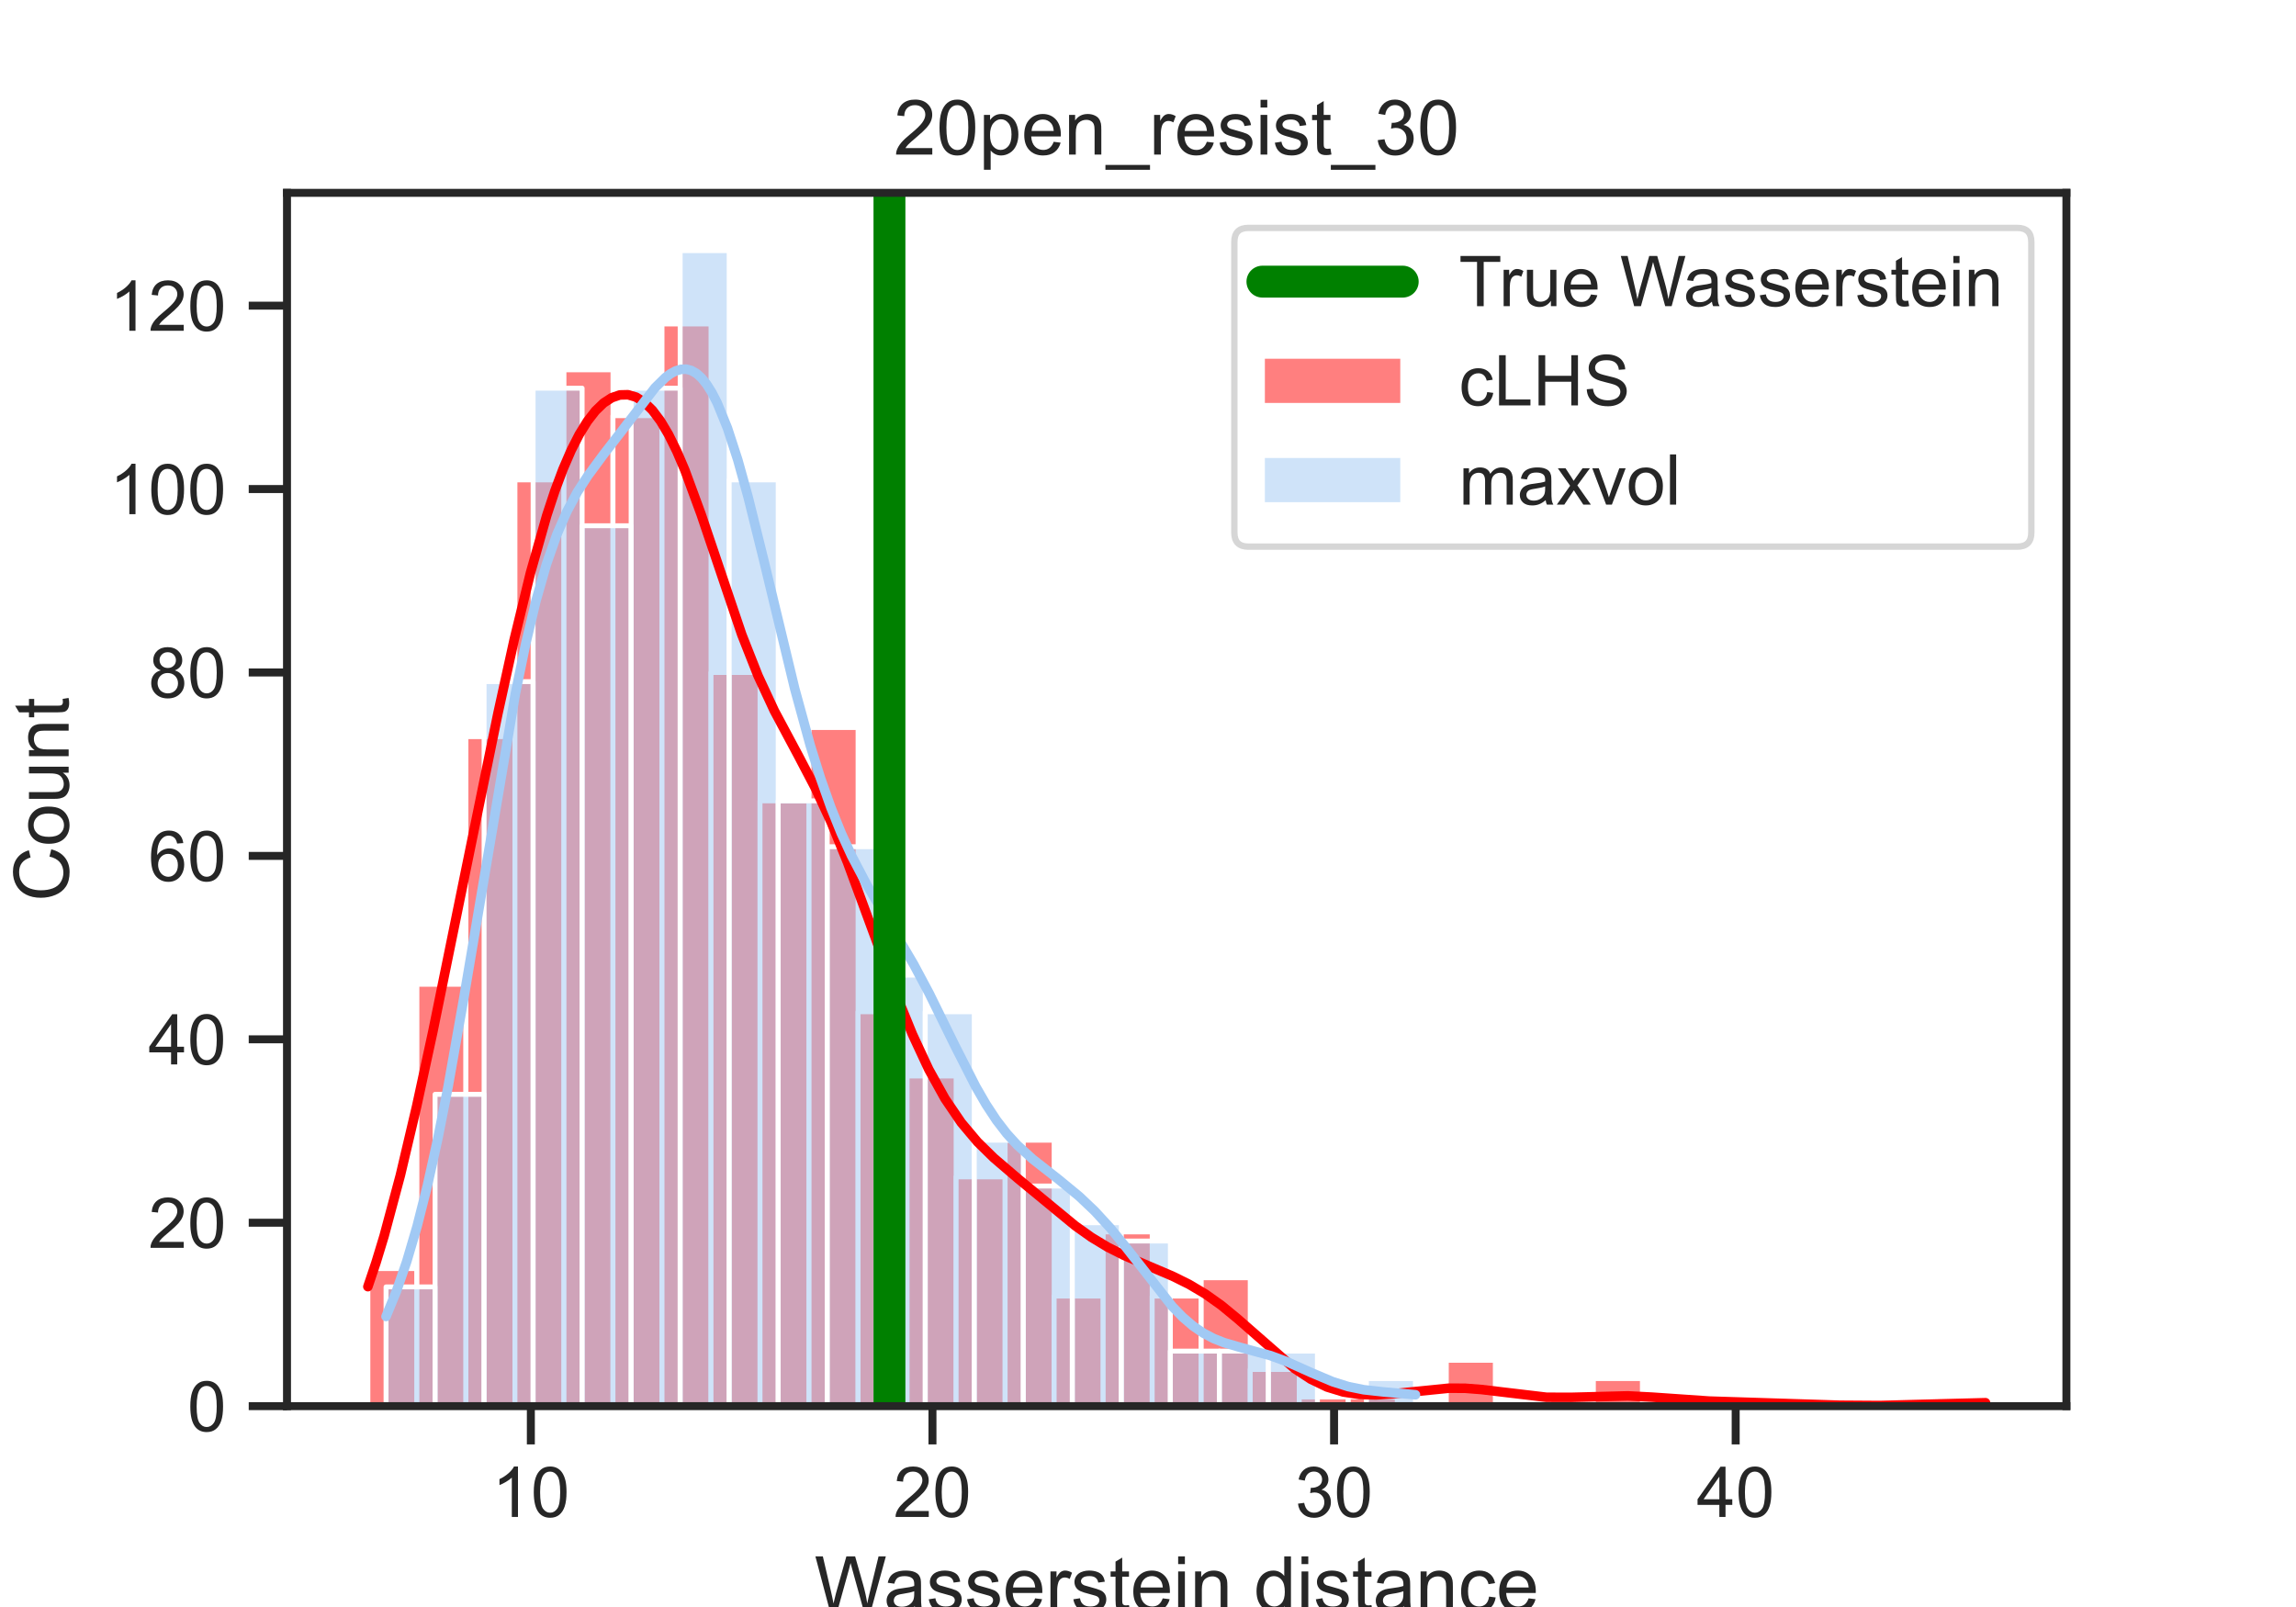<?xml version="1.0" encoding="utf-8" standalone="no"?>
<!DOCTYPE svg PUBLIC "-//W3C//DTD SVG 1.1//EN"
  "http://www.w3.org/Graphics/SVG/1.1/DTD/svg11.dtd">
<!-- Created with matplotlib (https://matplotlib.org/) -->
<svg height="252pt" version="1.1" viewBox="0 0 360 252" width="360pt" xmlns="http://www.w3.org/2000/svg" xmlns:xlink="http://www.w3.org/1999/xlink">
 <defs>
  <style type="text/css">*{stroke-linecap:butt;stroke-linejoin:round;}</style>
 </defs>
 <g id="figure_1">
  <g id="patch_1">
   <path d="M 0 252 
L 360 252 
L 360 0 
L 0 0 
z
" style="fill:#ffffff;"/>
  </g>
  <g id="axes_1">
   <g id="patch_2">
    <path d="M 45 220.5 
L 324 220.5 
L 324 30.24 
L 45 30.24 
z
" style="fill:#ffffff;"/>
   </g>
   <g id="matplotlib.axis_1">
    <g id="xtick_1">
     <g id="line2d_1">
      <defs>
       <path d="M 0 0 
L 0 6 
" id="ma7770b47c1" style="stroke:#262626;stroke-width:1.25;"/>
      </defs>
      <g>
       <use style="fill:#262626;stroke:#262626;stroke-width:1.25;" x="83.235" xlink:href="#ma7770b47c1" y="220.5"/>
      </g>
     </g>
     <g id="text_1">
      <!-- 10 -->
      <g style="fill:#262626;" transform="translate(77.118 237.874)scale(0.11 -0.11)">
       <defs>
        <path d="M 37.25 0 
L 28.469 0 
L 28.469 56 
Q 25.297 52.984 20.141 49.953 
Q 14.984 46.922 10.891 45.406 
L 10.891 53.906 
Q 18.266 57.375 23.781 62.297 
Q 29.297 67.234 31.594 71.875 
L 37.25 71.875 
z
" id="ArialMT-49"/>
        <path d="M 4.156 35.297 
Q 4.156 48 6.766 55.734 
Q 9.375 63.484 14.516 67.672 
Q 19.672 71.875 27.484 71.875 
Q 33.25 71.875 37.594 69.547 
Q 41.938 67.234 44.766 62.859 
Q 47.609 58.5 49.219 52.219 
Q 50.828 45.953 50.828 35.297 
Q 50.828 22.703 48.234 14.969 
Q 45.656 7.234 40.5 3 
Q 35.359 -1.219 27.484 -1.219 
Q 17.141 -1.219 11.234 6.203 
Q 4.156 15.141 4.156 35.297 
z
M 13.188 35.297 
Q 13.188 17.672 17.312 11.828 
Q 21.438 6 27.484 6 
Q 33.547 6 37.672 11.859 
Q 41.797 17.719 41.797 35.297 
Q 41.797 52.984 37.672 58.781 
Q 33.547 64.594 27.391 64.594 
Q 21.344 64.594 17.719 59.469 
Q 13.188 52.938 13.188 35.297 
z
" id="ArialMT-48"/>
       </defs>
       <use xlink:href="#ArialMT-49"/>
       <use x="55.615" xlink:href="#ArialMT-48"/>
      </g>
     </g>
    </g>
    <g id="xtick_2">
     <g id="line2d_2">
      <g>
       <use style="fill:#262626;stroke:#262626;stroke-width:1.25;" x="146.205" xlink:href="#ma7770b47c1" y="220.5"/>
      </g>
     </g>
     <g id="text_2">
      <!-- 20 -->
      <g style="fill:#262626;" transform="translate(140.088 237.874)scale(0.11 -0.11)">
       <defs>
        <path d="M 50.344 8.453 
L 50.344 0 
L 3.031 0 
Q 2.938 3.172 4.047 6.109 
Q 5.859 10.938 9.828 15.625 
Q 13.812 20.312 21.344 26.469 
Q 33.016 36.031 37.109 41.625 
Q 41.219 47.219 41.219 52.203 
Q 41.219 57.422 37.469 61 
Q 33.734 64.594 27.734 64.594 
Q 21.391 64.594 17.578 60.781 
Q 13.766 56.984 13.719 50.25 
L 4.688 51.172 
Q 5.609 61.281 11.656 66.578 
Q 17.719 71.875 27.938 71.875 
Q 38.234 71.875 44.234 66.156 
Q 50.25 60.453 50.25 52 
Q 50.25 47.703 48.484 43.547 
Q 46.734 39.406 42.656 34.812 
Q 38.578 30.219 29.109 22.219 
Q 21.188 15.578 18.938 13.203 
Q 16.703 10.844 15.234 8.453 
z
" id="ArialMT-50"/>
       </defs>
       <use xlink:href="#ArialMT-50"/>
       <use x="55.615" xlink:href="#ArialMT-48"/>
      </g>
     </g>
    </g>
    <g id="xtick_3">
     <g id="line2d_3">
      <g>
       <use style="fill:#262626;stroke:#262626;stroke-width:1.25;" x="209.175" xlink:href="#ma7770b47c1" y="220.5"/>
      </g>
     </g>
     <g id="text_3">
      <!-- 30 -->
      <g style="fill:#262626;" transform="translate(203.058 237.874)scale(0.11 -0.11)">
       <defs>
        <path d="M 4.203 18.891 
L 12.984 20.062 
Q 14.5 12.594 18.141 9.297 
Q 21.781 6 27 6 
Q 33.203 6 37.469 10.297 
Q 41.75 14.594 41.75 20.953 
Q 41.75 27 37.797 30.922 
Q 33.844 34.859 27.734 34.859 
Q 25.25 34.859 21.531 33.891 
L 22.516 41.609 
Q 23.391 41.5 23.922 41.5 
Q 29.547 41.5 34.031 44.422 
Q 38.531 47.359 38.531 53.469 
Q 38.531 58.297 35.25 61.469 
Q 31.984 64.656 26.812 64.656 
Q 21.688 64.656 18.266 61.422 
Q 14.844 58.203 13.875 51.766 
L 5.078 53.328 
Q 6.688 62.156 12.391 67.016 
Q 18.109 71.875 26.609 71.875 
Q 32.469 71.875 37.391 69.359 
Q 42.328 66.844 44.938 62.5 
Q 47.562 58.156 47.562 53.266 
Q 47.562 48.641 45.062 44.828 
Q 42.578 41.016 37.703 38.766 
Q 44.047 37.312 47.562 32.688 
Q 51.078 28.078 51.078 21.141 
Q 51.078 11.766 44.234 5.25 
Q 37.406 -1.266 26.953 -1.266 
Q 17.531 -1.266 11.297 4.344 
Q 5.078 9.969 4.203 18.891 
z
" id="ArialMT-51"/>
       </defs>
       <use xlink:href="#ArialMT-51"/>
       <use x="55.615" xlink:href="#ArialMT-48"/>
      </g>
     </g>
    </g>
    <g id="xtick_4">
     <g id="line2d_4">
      <g>
       <use style="fill:#262626;stroke:#262626;stroke-width:1.25;" x="272.145" xlink:href="#ma7770b47c1" y="220.5"/>
      </g>
     </g>
     <g id="text_4">
      <!-- 40 -->
      <g style="fill:#262626;" transform="translate(266.028 237.874)scale(0.11 -0.11)">
       <defs>
        <path d="M 32.328 0 
L 32.328 17.141 
L 1.266 17.141 
L 1.266 25.203 
L 33.938 71.578 
L 41.109 71.578 
L 41.109 25.203 
L 50.781 25.203 
L 50.781 17.141 
L 41.109 17.141 
L 41.109 0 
z
M 32.328 25.203 
L 32.328 57.469 
L 9.906 25.203 
z
" id="ArialMT-52"/>
       </defs>
       <use xlink:href="#ArialMT-52"/>
       <use x="55.615" xlink:href="#ArialMT-48"/>
      </g>
     </g>
    </g>
    <g id="text_5">
     <!-- Wasserstein distance -->
     <g style="fill:#262626;" transform="translate(127.704 252.649)scale(0.12 -0.12)">
      <defs>
       <path d="M 20.219 0 
L 1.219 71.578 
L 10.938 71.578 
L 21.828 24.656 
Q 23.578 17.281 24.859 10.016 
Q 27.594 21.484 28.078 23.25 
L 41.703 71.578 
L 53.125 71.578 
L 63.375 35.359 
Q 67.234 21.875 68.953 10.016 
Q 70.312 16.797 72.516 25.594 
L 83.734 71.578 
L 93.266 71.578 
L 73.641 0 
L 64.5 0 
L 49.422 54.547 
Q 47.516 61.375 47.172 62.938 
Q 46.047 58.016 45.062 54.547 
L 29.891 0 
z
" id="ArialMT-87"/>
       <path d="M 40.438 6.391 
Q 35.547 2.25 31.031 0.531 
Q 26.516 -1.172 21.344 -1.172 
Q 12.797 -1.172 8.203 3 
Q 3.609 7.172 3.609 13.672 
Q 3.609 17.484 5.344 20.625 
Q 7.078 23.781 9.891 25.688 
Q 12.703 27.594 16.219 28.562 
Q 18.797 29.25 24.031 29.891 
Q 34.672 31.156 39.703 32.906 
Q 39.75 34.719 39.75 35.203 
Q 39.75 40.578 37.25 42.781 
Q 33.891 45.75 27.25 45.75 
Q 21.047 45.75 18.094 43.578 
Q 15.141 41.406 13.719 35.891 
L 5.125 37.062 
Q 6.297 42.578 8.984 45.969 
Q 11.672 49.359 16.75 51.188 
Q 21.828 53.031 28.516 53.031 
Q 35.156 53.031 39.297 51.469 
Q 43.453 49.906 45.406 47.531 
Q 47.359 45.172 48.141 41.547 
Q 48.578 39.312 48.578 33.453 
L 48.578 21.734 
Q 48.578 9.469 49.141 6.219 
Q 49.703 2.984 51.375 0 
L 42.188 0 
Q 40.828 2.734 40.438 6.391 
z
M 39.703 26.031 
Q 34.906 24.078 25.344 22.703 
Q 19.922 21.922 17.672 20.938 
Q 15.438 19.969 14.203 18.094 
Q 12.984 16.219 12.984 13.922 
Q 12.984 10.406 15.641 8.062 
Q 18.312 5.719 23.438 5.719 
Q 28.516 5.719 32.469 7.938 
Q 36.422 10.156 38.281 14.016 
Q 39.703 17 39.703 22.797 
z
" id="ArialMT-97"/>
       <path d="M 3.078 15.484 
L 11.766 16.844 
Q 12.5 11.625 15.844 8.844 
Q 19.188 6.062 25.203 6.062 
Q 31.25 6.062 34.172 8.516 
Q 37.109 10.984 37.109 14.312 
Q 37.109 17.281 34.516 19 
Q 32.719 20.172 25.531 21.969 
Q 15.875 24.422 12.141 26.203 
Q 8.406 27.984 6.469 31.125 
Q 4.547 34.281 4.547 38.094 
Q 4.547 41.547 6.125 44.5 
Q 7.719 47.469 10.453 49.422 
Q 12.5 50.922 16.031 51.969 
Q 19.578 53.031 23.641 53.031 
Q 29.734 53.031 34.344 51.266 
Q 38.969 49.516 41.156 46.5 
Q 43.359 43.5 44.188 38.484 
L 35.594 37.312 
Q 35.016 41.312 32.203 43.547 
Q 29.391 45.797 24.266 45.797 
Q 18.219 45.797 15.625 43.797 
Q 13.031 41.797 13.031 39.109 
Q 13.031 37.406 14.109 36.031 
Q 15.188 34.625 17.484 33.688 
Q 18.797 33.203 25.25 31.453 
Q 34.578 28.953 38.25 27.359 
Q 41.938 25.781 44.031 22.75 
Q 46.141 19.734 46.141 15.234 
Q 46.141 10.844 43.578 6.953 
Q 41.016 3.078 36.172 0.953 
Q 31.344 -1.172 25.25 -1.172 
Q 15.141 -1.172 9.844 3.031 
Q 4.547 7.234 3.078 15.484 
z
" id="ArialMT-115"/>
       <path d="M 42.094 16.703 
L 51.172 15.578 
Q 49.031 7.625 43.219 3.219 
Q 37.406 -1.172 28.375 -1.172 
Q 17 -1.172 10.328 5.828 
Q 3.656 12.844 3.656 25.484 
Q 3.656 38.578 10.391 45.797 
Q 17.141 53.031 27.875 53.031 
Q 38.281 53.031 44.875 45.953 
Q 51.469 38.875 51.469 26.031 
Q 51.469 25.25 51.422 23.688 
L 12.75 23.688 
Q 13.234 15.141 17.578 10.594 
Q 21.922 6.062 28.422 6.062 
Q 33.25 6.062 36.672 8.594 
Q 40.094 11.141 42.094 16.703 
z
M 13.234 30.906 
L 42.188 30.906 
Q 41.609 37.453 38.875 40.719 
Q 34.672 45.797 27.984 45.797 
Q 21.922 45.797 17.797 41.75 
Q 13.672 37.703 13.234 30.906 
z
" id="ArialMT-101"/>
       <path d="M 6.5 0 
L 6.5 51.859 
L 14.406 51.859 
L 14.406 44 
Q 17.438 49.516 20 51.266 
Q 22.562 53.031 25.641 53.031 
Q 30.078 53.031 34.672 50.203 
L 31.641 42.047 
Q 28.422 43.953 25.203 43.953 
Q 22.312 43.953 20.016 42.219 
Q 17.719 40.484 16.75 37.406 
Q 15.281 32.719 15.281 27.156 
L 15.281 0 
z
" id="ArialMT-114"/>
       <path d="M 25.781 7.859 
L 27.047 0.094 
Q 23.344 -0.688 20.406 -0.688 
Q 15.625 -0.688 12.984 0.828 
Q 10.359 2.344 9.281 4.812 
Q 8.203 7.281 8.203 15.188 
L 8.203 45.016 
L 1.766 45.016 
L 1.766 51.859 
L 8.203 51.859 
L 8.203 64.703 
L 16.938 69.969 
L 16.938 51.859 
L 25.781 51.859 
L 25.781 45.016 
L 16.938 45.016 
L 16.938 14.703 
Q 16.938 10.938 17.406 9.859 
Q 17.875 8.797 18.922 8.156 
Q 19.969 7.516 21.922 7.516 
Q 23.391 7.516 25.781 7.859 
z
" id="ArialMT-116"/>
       <path d="M 6.641 61.469 
L 6.641 71.578 
L 15.438 71.578 
L 15.438 61.469 
z
M 6.641 0 
L 6.641 51.859 
L 15.438 51.859 
L 15.438 0 
z
" id="ArialMT-105"/>
       <path d="M 6.594 0 
L 6.594 51.859 
L 14.5 51.859 
L 14.5 44.484 
Q 20.219 53.031 31 53.031 
Q 35.688 53.031 39.625 51.344 
Q 43.562 49.656 45.516 46.922 
Q 47.469 44.188 48.25 40.438 
Q 48.734 37.984 48.734 31.891 
L 48.734 0 
L 39.938 0 
L 39.938 31.547 
Q 39.938 36.922 38.906 39.578 
Q 37.891 42.234 35.281 43.812 
Q 32.672 45.406 29.156 45.406 
Q 23.531 45.406 19.453 41.844 
Q 15.375 38.281 15.375 28.328 
L 15.375 0 
z
" id="ArialMT-110"/>
       <path id="ArialMT-32"/>
       <path d="M 40.234 0 
L 40.234 6.547 
Q 35.297 -1.172 25.734 -1.172 
Q 19.531 -1.172 14.328 2.25 
Q 9.125 5.672 6.266 11.797 
Q 3.422 17.922 3.422 25.875 
Q 3.422 33.641 6 39.969 
Q 8.594 46.297 13.766 49.656 
Q 18.953 53.031 25.344 53.031 
Q 30.031 53.031 33.688 51.047 
Q 37.359 49.078 39.656 45.906 
L 39.656 71.578 
L 48.391 71.578 
L 48.391 0 
z
M 12.453 25.875 
Q 12.453 15.922 16.641 10.984 
Q 20.844 6.062 26.562 6.062 
Q 32.328 6.062 36.344 10.766 
Q 40.375 15.484 40.375 25.141 
Q 40.375 35.797 36.266 40.766 
Q 32.172 45.75 26.172 45.75 
Q 20.312 45.75 16.375 40.969 
Q 12.453 36.188 12.453 25.875 
z
" id="ArialMT-100"/>
       <path d="M 40.438 19 
L 49.078 17.875 
Q 47.656 8.938 41.812 3.875 
Q 35.984 -1.172 27.484 -1.172 
Q 16.844 -1.172 10.375 5.781 
Q 3.906 12.75 3.906 25.734 
Q 3.906 34.125 6.688 40.422 
Q 9.469 46.734 15.156 49.875 
Q 20.844 53.031 27.547 53.031 
Q 35.984 53.031 41.359 48.75 
Q 46.734 44.484 48.25 36.625 
L 39.703 35.297 
Q 38.484 40.531 35.375 43.156 
Q 32.281 45.797 27.875 45.797 
Q 21.234 45.797 17.078 41.031 
Q 12.938 36.281 12.938 25.984 
Q 12.938 15.531 16.938 10.797 
Q 20.953 6.062 27.391 6.062 
Q 32.562 6.062 36.031 9.234 
Q 39.5 12.406 40.438 19 
z
" id="ArialMT-99"/>
      </defs>
      <use xlink:href="#ArialMT-87"/>
      <use x="90.635" xlink:href="#ArialMT-97"/>
      <use x="146.25" xlink:href="#ArialMT-115"/>
      <use x="196.25" xlink:href="#ArialMT-115"/>
      <use x="246.25" xlink:href="#ArialMT-101"/>
      <use x="301.865" xlink:href="#ArialMT-114"/>
      <use x="335.166" xlink:href="#ArialMT-115"/>
      <use x="385.166" xlink:href="#ArialMT-116"/>
      <use x="412.949" xlink:href="#ArialMT-101"/>
      <use x="468.564" xlink:href="#ArialMT-105"/>
      <use x="490.781" xlink:href="#ArialMT-110"/>
      <use x="546.396" xlink:href="#ArialMT-32"/>
      <use x="574.18" xlink:href="#ArialMT-100"/>
      <use x="629.795" xlink:href="#ArialMT-105"/>
      <use x="652.012" xlink:href="#ArialMT-115"/>
      <use x="702.012" xlink:href="#ArialMT-116"/>
      <use x="729.795" xlink:href="#ArialMT-97"/>
      <use x="785.41" xlink:href="#ArialMT-110"/>
      <use x="841.025" xlink:href="#ArialMT-99"/>
      <use x="891.025" xlink:href="#ArialMT-101"/>
     </g>
    </g>
   </g>
   <g id="matplotlib.axis_2">
    <g id="ytick_1">
     <g id="line2d_5">
      <defs>
       <path d="M 0 0 
L -6 0 
" id="m2c3d9419d3" style="stroke:#262626;stroke-width:1.25;"/>
      </defs>
      <g>
       <use style="fill:#262626;stroke:#262626;stroke-width:1.25;" x="45" xlink:href="#m2c3d9419d3" y="220.5"/>
      </g>
     </g>
     <g id="text_6">
      <!-- 0 -->
      <g style="fill:#262626;" transform="translate(29.383 224.437)scale(0.11 -0.11)">
       <use xlink:href="#ArialMT-48"/>
      </g>
     </g>
    </g>
    <g id="ytick_2">
     <g id="line2d_6">
      <g>
       <use style="fill:#262626;stroke:#262626;stroke-width:1.25;" x="45" xlink:href="#m2c3d9419d3" y="191.738"/>
      </g>
     </g>
     <g id="text_7">
      <!-- 20 -->
      <g style="fill:#262626;" transform="translate(23.266 195.675)scale(0.11 -0.11)">
       <use xlink:href="#ArialMT-50"/>
       <use x="55.615" xlink:href="#ArialMT-48"/>
      </g>
     </g>
    </g>
    <g id="ytick_3">
     <g id="line2d_7">
      <g>
       <use style="fill:#262626;stroke:#262626;stroke-width:1.25;" x="45" xlink:href="#m2c3d9419d3" y="162.976"/>
      </g>
     </g>
     <g id="text_8">
      <!-- 40 -->
      <g style="fill:#262626;" transform="translate(23.266 166.913)scale(0.11 -0.11)">
       <use xlink:href="#ArialMT-52"/>
       <use x="55.615" xlink:href="#ArialMT-48"/>
      </g>
     </g>
    </g>
    <g id="ytick_4">
     <g id="line2d_8">
      <g>
       <use style="fill:#262626;stroke:#262626;stroke-width:1.25;" x="45" xlink:href="#m2c3d9419d3" y="134.214"/>
      </g>
     </g>
     <g id="text_9">
      <!-- 60 -->
      <g style="fill:#262626;" transform="translate(23.266 138.151)scale(0.11 -0.11)">
       <defs>
        <path d="M 49.75 54.047 
L 41.016 53.375 
Q 39.844 58.547 37.703 60.891 
Q 34.125 64.656 28.906 64.656 
Q 24.703 64.656 21.531 62.312 
Q 17.391 59.281 14.984 53.469 
Q 12.594 47.656 12.5 36.922 
Q 15.672 41.75 20.266 44.094 
Q 24.859 46.438 29.891 46.438 
Q 38.672 46.438 44.844 39.969 
Q 51.031 33.5 51.031 23.25 
Q 51.031 16.5 48.125 10.719 
Q 45.219 4.938 40.141 1.859 
Q 35.062 -1.219 28.609 -1.219 
Q 17.625 -1.219 10.688 6.859 
Q 3.766 14.938 3.766 33.5 
Q 3.766 54.25 11.422 63.672 
Q 18.109 71.875 29.438 71.875 
Q 37.891 71.875 43.281 67.141 
Q 48.688 62.406 49.75 54.047 
z
M 13.875 23.188 
Q 13.875 18.656 15.797 14.5 
Q 17.719 10.359 21.188 8.172 
Q 24.656 6 28.469 6 
Q 34.031 6 38.031 10.484 
Q 42.047 14.984 42.047 22.703 
Q 42.047 30.125 38.078 34.391 
Q 34.125 38.672 28.125 38.672 
Q 22.172 38.672 18.016 34.391 
Q 13.875 30.125 13.875 23.188 
z
" id="ArialMT-54"/>
       </defs>
       <use xlink:href="#ArialMT-54"/>
       <use x="55.615" xlink:href="#ArialMT-48"/>
      </g>
     </g>
    </g>
    <g id="ytick_5">
     <g id="line2d_9">
      <g>
       <use style="fill:#262626;stroke:#262626;stroke-width:1.25;" x="45" xlink:href="#m2c3d9419d3" y="105.452"/>
      </g>
     </g>
     <g id="text_10">
      <!-- 80 -->
      <g style="fill:#262626;" transform="translate(23.266 109.389)scale(0.11 -0.11)">
       <defs>
        <path d="M 17.672 38.812 
Q 12.203 40.828 9.562 44.531 
Q 6.938 48.25 6.938 53.422 
Q 6.938 61.234 12.547 66.547 
Q 18.172 71.875 27.484 71.875 
Q 36.859 71.875 42.578 66.422 
Q 48.297 60.984 48.297 53.172 
Q 48.297 48.188 45.672 44.5 
Q 43.062 40.828 37.75 38.812 
Q 44.344 36.672 47.781 31.875 
Q 51.219 27.094 51.219 20.453 
Q 51.219 11.281 44.719 5.031 
Q 38.234 -1.219 27.641 -1.219 
Q 17.047 -1.219 10.547 5.047 
Q 4.047 11.328 4.047 20.703 
Q 4.047 27.688 7.594 32.391 
Q 11.141 37.109 17.672 38.812 
z
M 15.922 53.719 
Q 15.922 48.641 19.188 45.406 
Q 22.469 42.188 27.688 42.188 
Q 32.766 42.188 36.016 45.375 
Q 39.266 48.578 39.266 53.219 
Q 39.266 58.062 35.906 61.359 
Q 32.562 64.656 27.594 64.656 
Q 22.562 64.656 19.234 61.422 
Q 15.922 58.203 15.922 53.719 
z
M 13.094 20.656 
Q 13.094 16.891 14.875 13.375 
Q 16.656 9.859 20.172 7.922 
Q 23.688 6 27.734 6 
Q 34.031 6 38.125 10.047 
Q 42.234 14.109 42.234 20.359 
Q 42.234 26.703 38.016 30.859 
Q 33.797 35.016 27.438 35.016 
Q 21.234 35.016 17.156 30.906 
Q 13.094 26.812 13.094 20.656 
z
" id="ArialMT-56"/>
       </defs>
       <use xlink:href="#ArialMT-56"/>
       <use x="55.615" xlink:href="#ArialMT-48"/>
      </g>
     </g>
    </g>
    <g id="ytick_6">
     <g id="line2d_10">
      <g>
       <use style="fill:#262626;stroke:#262626;stroke-width:1.25;" x="45" xlink:href="#m2c3d9419d3" y="76.69"/>
      </g>
     </g>
     <g id="text_11">
      <!-- 100 -->
      <g style="fill:#262626;" transform="translate(17.149 80.627)scale(0.11 -0.11)">
       <use xlink:href="#ArialMT-49"/>
       <use x="55.615" xlink:href="#ArialMT-48"/>
       <use x="111.23" xlink:href="#ArialMT-48"/>
      </g>
     </g>
    </g>
    <g id="ytick_7">
     <g id="line2d_11">
      <g>
       <use style="fill:#262626;stroke:#262626;stroke-width:1.25;" x="45" xlink:href="#m2c3d9419d3" y="47.929"/>
      </g>
     </g>
     <g id="text_12">
      <!-- 120 -->
      <g style="fill:#262626;" transform="translate(17.149 51.865)scale(0.11 -0.11)">
       <use xlink:href="#ArialMT-49"/>
       <use x="55.615" xlink:href="#ArialMT-50"/>
       <use x="111.23" xlink:href="#ArialMT-48"/>
      </g>
     </g>
    </g>
    <g id="text_13">
     <!-- Count -->
     <g style="fill:#262626;" transform="translate(10.764 141.38)rotate(-90)scale(0.12 -0.12)">
      <defs>
       <path d="M 58.797 25.094 
L 68.266 22.703 
Q 65.281 11.031 57.547 4.906 
Q 49.812 -1.219 38.625 -1.219 
Q 27.047 -1.219 19.797 3.484 
Q 12.547 8.203 8.766 17.141 
Q 4.984 26.078 4.984 36.328 
Q 4.984 47.516 9.25 55.828 
Q 13.531 64.156 21.406 68.469 
Q 29.297 72.797 38.766 72.797 
Q 49.516 72.797 56.828 67.328 
Q 64.156 61.859 67.047 51.953 
L 57.719 49.75 
Q 55.219 57.562 50.484 61.125 
Q 45.75 64.703 38.578 64.703 
Q 30.328 64.703 24.781 60.734 
Q 19.234 56.781 16.984 50.109 
Q 14.75 43.453 14.75 36.375 
Q 14.75 27.25 17.406 20.438 
Q 20.062 13.625 25.672 10.25 
Q 31.297 6.891 37.844 6.891 
Q 45.797 6.891 51.312 11.469 
Q 56.844 16.062 58.797 25.094 
z
" id="ArialMT-67"/>
       <path d="M 3.328 25.922 
Q 3.328 40.328 11.328 47.266 
Q 18.016 53.031 27.641 53.031 
Q 38.328 53.031 45.109 46.016 
Q 51.906 39.016 51.906 26.656 
Q 51.906 16.656 48.906 10.906 
Q 45.906 5.172 40.156 2 
Q 34.422 -1.172 27.641 -1.172 
Q 16.75 -1.172 10.031 5.812 
Q 3.328 12.797 3.328 25.922 
z
M 12.359 25.922 
Q 12.359 15.969 16.703 11.016 
Q 21.047 6.062 27.641 6.062 
Q 34.188 6.062 38.531 11.031 
Q 42.875 16.016 42.875 26.219 
Q 42.875 35.844 38.5 40.797 
Q 34.125 45.75 27.641 45.75 
Q 21.047 45.75 16.703 40.812 
Q 12.359 35.891 12.359 25.922 
z
" id="ArialMT-111"/>
       <path d="M 40.578 0 
L 40.578 7.625 
Q 34.516 -1.172 24.125 -1.172 
Q 19.531 -1.172 15.547 0.578 
Q 11.578 2.344 9.641 5 
Q 7.719 7.672 6.938 11.531 
Q 6.391 14.109 6.391 19.734 
L 6.391 51.859 
L 15.188 51.859 
L 15.188 23.094 
Q 15.188 16.219 15.719 13.812 
Q 16.547 10.359 19.234 8.375 
Q 21.922 6.391 25.875 6.391 
Q 29.828 6.391 33.297 8.422 
Q 36.766 10.453 38.203 13.938 
Q 39.656 17.438 39.656 24.078 
L 39.656 51.859 
L 48.438 51.859 
L 48.438 0 
z
" id="ArialMT-117"/>
      </defs>
      <use xlink:href="#ArialMT-67"/>
      <use x="72.217" xlink:href="#ArialMT-111"/>
      <use x="127.832" xlink:href="#ArialMT-117"/>
      <use x="183.447" xlink:href="#ArialMT-110"/>
      <use x="239.062" xlink:href="#ArialMT-116"/>
     </g>
    </g>
   </g>
   <g id="patch_3">
    <path clip-path="url(#pc7805b28ae)" d="M 57.682 220.5 
L 65.368 220.5 
L 65.368 198.929 
L 57.682 198.929 
z
" style="fill:#ff0000;fill-opacity:0.5;stroke:#ffffff;stroke-linejoin:miter;stroke-width:0.769;"/>
   </g>
   <g id="patch_4">
    <path clip-path="url(#pc7805b28ae)" d="M 65.368 220.5 
L 73.054 220.5 
L 73.054 154.348 
L 65.368 154.348 
z
" style="fill:#ff0000;fill-opacity:0.5;stroke:#ffffff;stroke-linejoin:miter;stroke-width:0.769;"/>
   </g>
   <g id="patch_5">
    <path clip-path="url(#pc7805b28ae)" d="M 73.054 220.5 
L 80.74 220.5 
L 80.74 115.519 
L 73.054 115.519 
z
" style="fill:#ff0000;fill-opacity:0.5;stroke:#ffffff;stroke-linejoin:miter;stroke-width:0.769;"/>
   </g>
   <g id="patch_6">
    <path clip-path="url(#pc7805b28ae)" d="M 80.74 220.5 
L 88.426 220.5 
L 88.426 75.252 
L 80.74 75.252 
z
" style="fill:#ff0000;fill-opacity:0.5;stroke:#ffffff;stroke-linejoin:miter;stroke-width:0.769;"/>
   </g>
   <g id="patch_7">
    <path clip-path="url(#pc7805b28ae)" d="M 88.426 220.5 
L 96.112 220.5 
L 96.112 57.995 
L 88.426 57.995 
z
" style="fill:#ff0000;fill-opacity:0.5;stroke:#ffffff;stroke-linejoin:miter;stroke-width:0.769;"/>
   </g>
   <g id="patch_8">
    <path clip-path="url(#pc7805b28ae)" d="M 96.112 220.5 
L 103.798 220.5 
L 103.798 65.186 
L 96.112 65.186 
z
" style="fill:#ff0000;fill-opacity:0.5;stroke:#ffffff;stroke-linejoin:miter;stroke-width:0.769;"/>
   </g>
   <g id="patch_9">
    <path clip-path="url(#pc7805b28ae)" d="M 103.798 220.5 
L 111.483 220.5 
L 111.483 50.805 
L 103.798 50.805 
z
" style="fill:#ff0000;fill-opacity:0.5;stroke:#ffffff;stroke-linejoin:miter;stroke-width:0.769;"/>
   </g>
   <g id="patch_10">
    <path clip-path="url(#pc7805b28ae)" d="M 111.483 220.5 
L 119.169 220.5 
L 119.169 105.452 
L 111.483 105.452 
z
" style="fill:#ff0000;fill-opacity:0.5;stroke:#ffffff;stroke-linejoin:miter;stroke-width:0.769;"/>
   </g>
   <g id="patch_11">
    <path clip-path="url(#pc7805b28ae)" d="M 119.169 220.5 
L 126.855 220.5 
L 126.855 125.586 
L 119.169 125.586 
z
" style="fill:#ff0000;fill-opacity:0.5;stroke:#ffffff;stroke-linejoin:miter;stroke-width:0.769;"/>
   </g>
   <g id="patch_12">
    <path clip-path="url(#pc7805b28ae)" d="M 126.855 220.5 
L 134.541 220.5 
L 134.541 114.081 
L 126.855 114.081 
z
" style="fill:#ff0000;fill-opacity:0.5;stroke:#ffffff;stroke-linejoin:miter;stroke-width:0.769;"/>
   </g>
   <g id="patch_13">
    <path clip-path="url(#pc7805b28ae)" d="M 134.541 220.5 
L 142.227 220.5 
L 142.227 158.662 
L 134.541 158.662 
z
" style="fill:#ff0000;fill-opacity:0.5;stroke:#ffffff;stroke-linejoin:miter;stroke-width:0.769;"/>
   </g>
   <g id="patch_14">
    <path clip-path="url(#pc7805b28ae)" d="M 142.227 220.5 
L 149.913 220.5 
L 149.913 168.729 
L 142.227 168.729 
z
" style="fill:#ff0000;fill-opacity:0.5;stroke:#ffffff;stroke-linejoin:miter;stroke-width:0.769;"/>
   </g>
   <g id="patch_15">
    <path clip-path="url(#pc7805b28ae)" d="M 149.913 220.5 
L 157.599 220.5 
L 157.599 184.548 
L 149.913 184.548 
z
" style="fill:#ff0000;fill-opacity:0.5;stroke:#ffffff;stroke-linejoin:miter;stroke-width:0.769;"/>
   </g>
   <g id="patch_16">
    <path clip-path="url(#pc7805b28ae)" d="M 157.599 220.5 
L 165.285 220.5 
L 165.285 178.795 
L 157.599 178.795 
z
" style="fill:#ff0000;fill-opacity:0.5;stroke:#ffffff;stroke-linejoin:miter;stroke-width:0.769;"/>
   </g>
   <g id="patch_17">
    <path clip-path="url(#pc7805b28ae)" d="M 165.285 220.5 
L 172.971 220.5 
L 172.971 203.243 
L 165.285 203.243 
z
" style="fill:#ff0000;fill-opacity:0.5;stroke:#ffffff;stroke-linejoin:miter;stroke-width:0.769;"/>
   </g>
   <g id="patch_18">
    <path clip-path="url(#pc7805b28ae)" d="M 172.971 220.5 
L 180.657 220.5 
L 180.657 193.176 
L 172.971 193.176 
z
" style="fill:#ff0000;fill-opacity:0.5;stroke:#ffffff;stroke-linejoin:miter;stroke-width:0.769;"/>
   </g>
   <g id="patch_19">
    <path clip-path="url(#pc7805b28ae)" d="M 180.657 220.5 
L 188.343 220.5 
L 188.343 203.243 
L 180.657 203.243 
z
" style="fill:#ff0000;fill-opacity:0.5;stroke:#ffffff;stroke-linejoin:miter;stroke-width:0.769;"/>
   </g>
   <g id="patch_20">
    <path clip-path="url(#pc7805b28ae)" d="M 188.343 220.5 
L 196.029 220.5 
L 196.029 200.367 
L 188.343 200.367 
z
" style="fill:#ff0000;fill-opacity:0.5;stroke:#ffffff;stroke-linejoin:miter;stroke-width:0.769;"/>
   </g>
   <g id="patch_21">
    <path clip-path="url(#pc7805b28ae)" d="M 196.029 220.5 
L 203.715 220.5 
L 203.715 214.748 
L 196.029 214.748 
z
" style="fill:#ff0000;fill-opacity:0.5;stroke:#ffffff;stroke-linejoin:miter;stroke-width:0.769;"/>
   </g>
   <g id="patch_22">
    <path clip-path="url(#pc7805b28ae)" d="M 203.715 220.5 
L 211.401 220.5 
L 211.401 219.062 
L 203.715 219.062 
z
" style="fill:#ff0000;fill-opacity:0.5;stroke:#ffffff;stroke-linejoin:miter;stroke-width:0.769;"/>
   </g>
   <g id="patch_23">
    <path clip-path="url(#pc7805b28ae)" d="M 211.401 220.5 
L 219.087 220.5 
L 219.087 219.062 
L 211.401 219.062 
z
" style="fill:#ff0000;fill-opacity:0.5;stroke:#ffffff;stroke-linejoin:miter;stroke-width:0.769;"/>
   </g>
   <g id="patch_24">
    <path clip-path="url(#pc7805b28ae)" d="M 219.087 220.5 
L 226.773 220.5 
L 226.773 220.5 
L 219.087 220.5 
z
" style="fill:#ff0000;fill-opacity:0.5;stroke:#ffffff;stroke-linejoin:miter;stroke-width:0.769;"/>
   </g>
   <g id="patch_25">
    <path clip-path="url(#pc7805b28ae)" d="M 226.773 220.5 
L 234.459 220.5 
L 234.459 213.31 
L 226.773 213.31 
z
" style="fill:#ff0000;fill-opacity:0.5;stroke:#ffffff;stroke-linejoin:miter;stroke-width:0.769;"/>
   </g>
   <g id="patch_26">
    <path clip-path="url(#pc7805b28ae)" d="M 234.459 220.5 
L 242.145 220.5 
L 242.145 220.5 
L 234.459 220.5 
z
" style="fill:#ff0000;fill-opacity:0.5;stroke:#ffffff;stroke-linejoin:miter;stroke-width:0.769;"/>
   </g>
   <g id="patch_27">
    <path clip-path="url(#pc7805b28ae)" d="M 242.145 220.5 
L 249.831 220.5 
L 249.831 220.5 
L 242.145 220.5 
z
" style="fill:#ff0000;fill-opacity:0.5;stroke:#ffffff;stroke-linejoin:miter;stroke-width:0.769;"/>
   </g>
   <g id="patch_28">
    <path clip-path="url(#pc7805b28ae)" d="M 249.831 220.5 
L 257.517 220.5 
L 257.517 216.186 
L 249.831 216.186 
z
" style="fill:#ff0000;fill-opacity:0.5;stroke:#ffffff;stroke-linejoin:miter;stroke-width:0.769;"/>
   </g>
   <g id="patch_29">
    <path clip-path="url(#pc7805b28ae)" d="M 257.517 220.5 
L 265.202 220.5 
L 265.202 220.5 
L 257.517 220.5 
z
" style="fill:#ff0000;fill-opacity:0.5;stroke:#ffffff;stroke-linejoin:miter;stroke-width:0.769;"/>
   </g>
   <g id="patch_30">
    <path clip-path="url(#pc7805b28ae)" d="M 265.202 220.5 
L 272.888 220.5 
L 272.888 220.5 
L 265.202 220.5 
z
" style="fill:#ff0000;fill-opacity:0.5;stroke:#ffffff;stroke-linejoin:miter;stroke-width:0.769;"/>
   </g>
   <g id="patch_31">
    <path clip-path="url(#pc7805b28ae)" d="M 272.888 220.5 
L 280.574 220.5 
L 280.574 219.062 
L 272.888 219.062 
z
" style="fill:#ff0000;fill-opacity:0.5;stroke:#ffffff;stroke-linejoin:miter;stroke-width:0.769;"/>
   </g>
   <g id="patch_32">
    <path clip-path="url(#pc7805b28ae)" d="M 280.574 220.5 
L 288.26 220.5 
L 288.26 220.5 
L 280.574 220.5 
z
" style="fill:#ff0000;fill-opacity:0.5;stroke:#ffffff;stroke-linejoin:miter;stroke-width:0.769;"/>
   </g>
   <g id="patch_33">
    <path clip-path="url(#pc7805b28ae)" d="M 288.26 220.5 
L 295.946 220.5 
L 295.946 220.5 
L 288.26 220.5 
z
" style="fill:#ff0000;fill-opacity:0.5;stroke:#ffffff;stroke-linejoin:miter;stroke-width:0.769;"/>
   </g>
   <g id="patch_34">
    <path clip-path="url(#pc7805b28ae)" d="M 295.946 220.5 
L 303.632 220.5 
L 303.632 220.5 
L 295.946 220.5 
z
" style="fill:#ff0000;fill-opacity:0.5;stroke:#ffffff;stroke-linejoin:miter;stroke-width:0.769;"/>
   </g>
   <g id="patch_35">
    <path clip-path="url(#pc7805b28ae)" d="M 303.632 220.5 
L 311.318 220.5 
L 311.318 219.062 
L 303.632 219.062 
z
" style="fill:#ff0000;fill-opacity:0.5;stroke:#ffffff;stroke-linejoin:miter;stroke-width:0.769;"/>
   </g>
   <g id="patch_36">
    <path clip-path="url(#pc7805b28ae)" d="M 60.529 220.5 
L 68.215 220.5 
L 68.215 201.805 
L 60.529 201.805 
z
" style="fill:#a1c9f4;fill-opacity:0.5;stroke:#ffffff;stroke-linejoin:miter;stroke-width:0.769;"/>
   </g>
   <g id="patch_37">
    <path clip-path="url(#pc7805b28ae)" d="M 68.215 220.5 
L 75.901 220.5 
L 75.901 171.605 
L 68.215 171.605 
z
" style="fill:#a1c9f4;fill-opacity:0.5;stroke:#ffffff;stroke-linejoin:miter;stroke-width:0.769;"/>
   </g>
   <g id="patch_38">
    <path clip-path="url(#pc7805b28ae)" d="M 75.901 220.5 
L 83.587 220.5 
L 83.587 106.89 
L 75.901 106.89 
z
" style="fill:#a1c9f4;fill-opacity:0.5;stroke:#ffffff;stroke-linejoin:miter;stroke-width:0.769;"/>
   </g>
   <g id="patch_39">
    <path clip-path="url(#pc7805b28ae)" d="M 83.587 220.5 
L 91.273 220.5 
L 91.273 60.871 
L 83.587 60.871 
z
" style="fill:#a1c9f4;fill-opacity:0.5;stroke:#ffffff;stroke-linejoin:miter;stroke-width:0.769;"/>
   </g>
   <g id="patch_40">
    <path clip-path="url(#pc7805b28ae)" d="M 91.273 220.5 
L 98.959 220.5 
L 98.959 82.443 
L 91.273 82.443 
z
" style="fill:#a1c9f4;fill-opacity:0.5;stroke:#ffffff;stroke-linejoin:miter;stroke-width:0.769;"/>
   </g>
   <g id="patch_41">
    <path clip-path="url(#pc7805b28ae)" d="M 98.959 220.5 
L 106.645 220.5 
L 106.645 60.871 
L 98.959 60.871 
z
" style="fill:#a1c9f4;fill-opacity:0.5;stroke:#ffffff;stroke-linejoin:miter;stroke-width:0.769;"/>
   </g>
   <g id="patch_42">
    <path clip-path="url(#pc7805b28ae)" d="M 106.645 220.5 
L 114.331 220.5 
L 114.331 39.3 
L 106.645 39.3 
z
" style="fill:#a1c9f4;fill-opacity:0.5;stroke:#ffffff;stroke-linejoin:miter;stroke-width:0.769;"/>
   </g>
   <g id="patch_43">
    <path clip-path="url(#pc7805b28ae)" d="M 114.331 220.5 
L 122.017 220.5 
L 122.017 75.252 
L 114.331 75.252 
z
" style="fill:#a1c9f4;fill-opacity:0.5;stroke:#ffffff;stroke-linejoin:miter;stroke-width:0.769;"/>
   </g>
   <g id="patch_44">
    <path clip-path="url(#pc7805b28ae)" d="M 122.017 220.5 
L 129.703 220.5 
L 129.703 125.586 
L 122.017 125.586 
z
" style="fill:#a1c9f4;fill-opacity:0.5;stroke:#ffffff;stroke-linejoin:miter;stroke-width:0.769;"/>
   </g>
   <g id="patch_45">
    <path clip-path="url(#pc7805b28ae)" d="M 129.703 220.5 
L 137.389 220.5 
L 137.389 132.776 
L 129.703 132.776 
z
" style="fill:#a1c9f4;fill-opacity:0.5;stroke:#ffffff;stroke-linejoin:miter;stroke-width:0.769;"/>
   </g>
   <g id="patch_46">
    <path clip-path="url(#pc7805b28ae)" d="M 137.389 220.5 
L 145.075 220.5 
L 145.075 152.91 
L 137.389 152.91 
z
" style="fill:#a1c9f4;fill-opacity:0.5;stroke:#ffffff;stroke-linejoin:miter;stroke-width:0.769;"/>
   </g>
   <g id="patch_47">
    <path clip-path="url(#pc7805b28ae)" d="M 145.075 220.5 
L 152.761 220.5 
L 152.761 158.662 
L 145.075 158.662 
z
" style="fill:#a1c9f4;fill-opacity:0.5;stroke:#ffffff;stroke-linejoin:miter;stroke-width:0.769;"/>
   </g>
   <g id="patch_48">
    <path clip-path="url(#pc7805b28ae)" d="M 152.761 220.5 
L 160.447 220.5 
L 160.447 178.795 
L 152.761 178.795 
z
" style="fill:#a1c9f4;fill-opacity:0.5;stroke:#ffffff;stroke-linejoin:miter;stroke-width:0.769;"/>
   </g>
   <g id="patch_49">
    <path clip-path="url(#pc7805b28ae)" d="M 160.447 220.5 
L 168.133 220.5 
L 168.133 185.986 
L 160.447 185.986 
z
" style="fill:#a1c9f4;fill-opacity:0.5;stroke:#ffffff;stroke-linejoin:miter;stroke-width:0.769;"/>
   </g>
   <g id="patch_50">
    <path clip-path="url(#pc7805b28ae)" d="M 168.133 220.5 
L 175.819 220.5 
L 175.819 191.738 
L 168.133 191.738 
z
" style="fill:#a1c9f4;fill-opacity:0.5;stroke:#ffffff;stroke-linejoin:miter;stroke-width:0.769;"/>
   </g>
   <g id="patch_51">
    <path clip-path="url(#pc7805b28ae)" d="M 175.819 220.5 
L 183.505 220.5 
L 183.505 194.614 
L 175.819 194.614 
z
" style="fill:#a1c9f4;fill-opacity:0.5;stroke:#ffffff;stroke-linejoin:miter;stroke-width:0.769;"/>
   </g>
   <g id="patch_52">
    <path clip-path="url(#pc7805b28ae)" d="M 183.505 220.5 
L 191.191 220.5 
L 191.191 211.871 
L 183.505 211.871 
z
" style="fill:#a1c9f4;fill-opacity:0.5;stroke:#ffffff;stroke-linejoin:miter;stroke-width:0.769;"/>
   </g>
   <g id="patch_53">
    <path clip-path="url(#pc7805b28ae)" d="M 191.191 220.5 
L 198.877 220.5 
L 198.877 211.871 
L 191.191 211.871 
z
" style="fill:#a1c9f4;fill-opacity:0.5;stroke:#ffffff;stroke-linejoin:miter;stroke-width:0.769;"/>
   </g>
   <g id="patch_54">
    <path clip-path="url(#pc7805b28ae)" d="M 198.877 220.5 
L 206.563 220.5 
L 206.563 211.871 
L 198.877 211.871 
z
" style="fill:#a1c9f4;fill-opacity:0.5;stroke:#ffffff;stroke-linejoin:miter;stroke-width:0.769;"/>
   </g>
   <g id="patch_55">
    <path clip-path="url(#pc7805b28ae)" d="M 206.563 220.5 
L 214.249 220.5 
L 214.249 220.5 
L 206.563 220.5 
z
" style="fill:#a1c9f4;fill-opacity:0.5;stroke:#ffffff;stroke-linejoin:miter;stroke-width:0.769;"/>
   </g>
   <g id="patch_56">
    <path clip-path="url(#pc7805b28ae)" d="M 214.249 220.5 
L 221.935 220.5 
L 221.935 216.186 
L 214.249 216.186 
z
" style="fill:#a1c9f4;fill-opacity:0.5;stroke:#ffffff;stroke-linejoin:miter;stroke-width:0.769;"/>
   </g>
   <g id="line2d_12">
    <path clip-path="url(#pc7805b28ae)" d="M 57.682 201.765 
L 58.956 197.987 
L 60.231 193.798 
L 62.78 184.278 
L 65.329 173.476 
L 67.878 161.73 
L 72.976 136.758 
L 78.075 111.864 
L 80.624 100.294 
L 83.173 89.834 
L 85.722 80.848 
L 86.997 76.992 
L 88.271 73.585 
L 89.546 70.632 
L 90.82 68.129 
L 92.095 66.065 
L 93.369 64.425 
L 94.644 63.196 
L 95.918 62.366 
L 97.193 61.932 
L 98.468 61.899 
L 99.742 62.276 
L 101.017 63.08 
L 102.291 64.325 
L 103.566 66.022 
L 104.84 68.17 
L 106.115 70.754 
L 107.389 73.738 
L 109.939 80.67 
L 116.311 99.524 
L 118.86 105.978 
L 121.41 111.458 
L 125.233 118.607 
L 127.782 123.473 
L 130.331 128.962 
L 132.881 135.219 
L 136.704 145.6 
L 140.528 155.965 
L 143.077 162.227 
L 145.626 167.698 
L 148.175 172.295 
L 150.724 176.046 
L 153.273 179.075 
L 155.823 181.578 
L 159.646 184.85 
L 168.568 192.202 
L 171.117 194.017 
L 173.666 195.56 
L 176.215 196.849 
L 180.039 198.496 
L 183.863 200.126 
L 186.412 201.386 
L 188.961 202.895 
L 191.51 204.707 
L 194.059 206.809 
L 202.981 214.611 
L 205.53 216.279 
L 208.079 217.504 
L 210.628 218.284 
L 213.177 218.67 
L 215.727 218.738 
L 218.276 218.581 
L 227.198 217.686 
L 229.747 217.701 
L 232.296 217.9 
L 242.492 219.112 
L 246.316 219.124 
L 255.238 218.895 
L 259.061 219.093 
L 267.983 219.709 
L 288.376 220.359 
L 294.749 220.402 
L 302.396 220.2 
L 311.318 219.966 
L 311.318 219.966 
" style="fill:none;stroke:#ff0000;stroke-linecap:round;stroke-width:1.5;"/>
   </g>
   <g id="line2d_13">
    <path clip-path="url(#pc7805b28ae)" d="M 60.529 206.443 
L 62.151 202.504 
L 63.773 197.819 
L 65.395 192.308 
L 67.017 185.908 
L 68.64 178.592 
L 70.262 170.391 
L 72.695 156.678 
L 80.806 108.785 
L 82.428 100.949 
L 84.05 94.172 
L 85.672 88.494 
L 87.295 83.862 
L 88.917 80.139 
L 90.539 77.132 
L 92.161 74.619 
L 94.594 71.322 
L 102.705 60.802 
L 104.327 59.204 
L 105.138 58.602 
L 105.949 58.165 
L 106.761 57.92 
L 107.572 57.889 
L 108.383 58.094 
L 109.194 58.554 
L 110.005 59.281 
L 110.816 60.288 
L 111.627 61.578 
L 112.438 63.153 
L 114.06 67.131 
L 115.683 72.124 
L 117.305 77.959 
L 119.738 87.777 
L 124.604 107.983 
L 127.038 116.87 
L 128.66 122.06 
L 130.282 126.642 
L 131.904 130.663 
L 133.526 134.203 
L 135.96 138.838 
L 139.204 144.332 
L 143.259 151.221 
L 145.693 155.78 
L 149.748 164.023 
L 152.992 170.395 
L 154.615 173.202 
L 156.237 175.664 
L 157.859 177.767 
L 159.481 179.547 
L 161.914 181.764 
L 165.97 184.939 
L 169.214 187.61 
L 171.647 189.918 
L 174.081 192.568 
L 176.514 195.555 
L 183.814 204.876 
L 185.436 206.542 
L 187.058 207.935 
L 188.68 209.048 
L 190.302 209.902 
L 191.925 210.545 
L 194.358 211.257 
L 199.224 212.584 
L 201.658 213.486 
L 205.713 215.303 
L 208.957 216.671 
L 211.391 217.436 
L 213.824 217.931 
L 217.068 218.289 
L 221.935 218.715 
L 221.935 218.715 
" style="fill:none;stroke:#a1c9f4;stroke-linecap:round;stroke-width:1.5;"/>
   </g>
   <g id="line2d_14">
    <path clip-path="url(#pc7805b28ae)" d="M 139.461 220.5 
L 139.461 30.24 
" style="fill:none;stroke:#008000;stroke-linecap:round;stroke-width:5;"/>
   </g>
   <g id="patch_57">
    <path d="M 45 220.5 
L 45 30.24 
" style="fill:none;stroke:#262626;stroke-linecap:square;stroke-linejoin:miter;stroke-width:1.25;"/>
   </g>
   <g id="patch_58">
    <path d="M 324 220.5 
L 324 30.24 
" style="fill:none;stroke:#262626;stroke-linecap:square;stroke-linejoin:miter;stroke-width:1.25;"/>
   </g>
   <g id="patch_59">
    <path d="M 45 220.5 
L 324 220.5 
" style="fill:none;stroke:#262626;stroke-linecap:square;stroke-linejoin:miter;stroke-width:1.25;"/>
   </g>
   <g id="patch_60">
    <path d="M 45 30.24 
L 324 30.24 
" style="fill:none;stroke:#262626;stroke-linecap:square;stroke-linejoin:miter;stroke-width:1.25;"/>
   </g>
   <g id="text_14">
    <!-- 20pen_resist_30 -->
    <g style="fill:#262626;" transform="translate(140.137 24.24)scale(0.12 -0.12)">
     <defs>
      <path d="M 6.594 -19.875 
L 6.594 51.859 
L 14.594 51.859 
L 14.594 45.125 
Q 17.438 49.078 21 51.047 
Q 24.562 53.031 29.641 53.031 
Q 36.281 53.031 41.359 49.609 
Q 46.438 46.188 49.016 39.953 
Q 51.609 33.734 51.609 26.312 
Q 51.609 18.359 48.75 11.984 
Q 45.906 5.609 40.453 2.219 
Q 35.016 -1.172 29 -1.172 
Q 24.609 -1.172 21.109 0.688 
Q 17.625 2.547 15.375 5.375 
L 15.375 -19.875 
z
M 14.547 25.641 
Q 14.547 15.625 18.594 10.844 
Q 22.656 6.062 28.422 6.062 
Q 34.281 6.062 38.453 11.016 
Q 42.625 15.969 42.625 26.375 
Q 42.625 36.281 38.547 41.203 
Q 34.469 46.141 28.812 46.141 
Q 23.188 46.141 18.859 40.891 
Q 14.547 35.641 14.547 25.641 
z
" id="ArialMT-112"/>
      <path d="M -1.516 -19.875 
L -1.516 -13.531 
L 56.734 -13.531 
L 56.734 -19.875 
z
" id="ArialMT-95"/>
     </defs>
     <use xlink:href="#ArialMT-50"/>
     <use x="55.615" xlink:href="#ArialMT-48"/>
     <use x="111.23" xlink:href="#ArialMT-112"/>
     <use x="166.846" xlink:href="#ArialMT-101"/>
     <use x="222.461" xlink:href="#ArialMT-110"/>
     <use x="278.076" xlink:href="#ArialMT-95"/>
     <use x="333.691" xlink:href="#ArialMT-114"/>
     <use x="366.992" xlink:href="#ArialMT-101"/>
     <use x="422.607" xlink:href="#ArialMT-115"/>
     <use x="472.607" xlink:href="#ArialMT-105"/>
     <use x="494.824" xlink:href="#ArialMT-115"/>
     <use x="544.824" xlink:href="#ArialMT-116"/>
     <use x="572.607" xlink:href="#ArialMT-95"/>
     <use x="628.223" xlink:href="#ArialMT-51"/>
     <use x="683.838" xlink:href="#ArialMT-48"/>
    </g>
   </g>
   <g id="legend_1">
    <g id="patch_61">
     <path d="M 195.74 85.72 
L 316.3 85.72 
Q 318.5 85.72 318.5 83.52 
L 318.5 37.94 
Q 318.5 35.74 316.3 35.74 
L 195.74 35.74 
Q 193.54 35.74 193.54 37.94 
L 193.54 83.52 
Q 193.54 85.72 195.74 85.72 
z
" style="fill:#ffffff;opacity:0.8;stroke:#cccccc;stroke-linejoin:miter;"/>
    </g>
    <g id="line2d_15">
     <path d="M 197.94 44.164 
L 219.94 44.164 
" style="fill:none;stroke:#008000;stroke-linecap:round;stroke-width:5;"/>
    </g>
    <g id="line2d_16"/>
    <g id="text_15">
     <!-- True Wasserstein -->
     <g style="fill:#262626;" transform="translate(228.74 48.014)scale(0.11 -0.11)">
      <defs>
       <path d="M 25.922 0 
L 25.922 63.141 
L 2.344 63.141 
L 2.344 71.578 
L 59.078 71.578 
L 59.078 63.141 
L 35.406 63.141 
L 35.406 0 
z
" id="ArialMT-84"/>
      </defs>
      <use xlink:href="#ArialMT-84"/>
      <use x="57.334" xlink:href="#ArialMT-114"/>
      <use x="90.635" xlink:href="#ArialMT-117"/>
      <use x="146.25" xlink:href="#ArialMT-101"/>
      <use x="201.865" xlink:href="#ArialMT-32"/>
      <use x="229.648" xlink:href="#ArialMT-87"/>
      <use x="320.283" xlink:href="#ArialMT-97"/>
      <use x="375.898" xlink:href="#ArialMT-115"/>
      <use x="425.898" xlink:href="#ArialMT-115"/>
      <use x="475.898" xlink:href="#ArialMT-101"/>
      <use x="531.514" xlink:href="#ArialMT-114"/>
      <use x="564.814" xlink:href="#ArialMT-115"/>
      <use x="614.814" xlink:href="#ArialMT-116"/>
      <use x="642.598" xlink:href="#ArialMT-101"/>
      <use x="698.213" xlink:href="#ArialMT-105"/>
      <use x="720.43" xlink:href="#ArialMT-110"/>
     </g>
    </g>
    <g id="patch_62">
     <path d="M 197.94 63.573 
L 219.94 63.573 
L 219.94 55.873 
L 197.94 55.873 
z
" style="fill:#ff0000;fill-opacity:0.5;stroke:#ffffff;stroke-linejoin:miter;stroke-width:0.769;"/>
    </g>
    <g id="text_16">
     <!-- cLHS -->
     <g style="fill:#262626;" transform="translate(228.74 63.573)scale(0.11 -0.11)">
      <defs>
       <path d="M 7.328 0 
L 7.328 71.578 
L 16.797 71.578 
L 16.797 8.453 
L 52.047 8.453 
L 52.047 0 
z
" id="ArialMT-76"/>
       <path d="M 8.016 0 
L 8.016 71.578 
L 17.484 71.578 
L 17.484 42.188 
L 54.688 42.188 
L 54.688 71.578 
L 64.156 71.578 
L 64.156 0 
L 54.688 0 
L 54.688 33.734 
L 17.484 33.734 
L 17.484 0 
z
" id="ArialMT-72"/>
       <path d="M 4.5 23 
L 13.422 23.781 
Q 14.062 18.406 16.375 14.969 
Q 18.703 11.531 23.578 9.406 
Q 28.469 7.281 34.578 7.281 
Q 39.984 7.281 44.141 8.891 
Q 48.297 10.5 50.312 13.297 
Q 52.344 16.109 52.344 19.438 
Q 52.344 22.797 50.391 25.312 
Q 48.438 27.828 43.953 29.547 
Q 41.062 30.672 31.203 33.031 
Q 21.344 35.406 17.391 37.5 
Q 12.25 40.188 9.734 44.156 
Q 7.234 48.141 7.234 53.078 
Q 7.234 58.5 10.297 63.203 
Q 13.375 67.922 19.281 70.359 
Q 25.203 72.797 32.422 72.797 
Q 40.375 72.797 46.453 70.234 
Q 52.547 67.672 55.812 62.688 
Q 59.078 57.719 59.328 51.422 
L 50.25 50.734 
Q 49.516 57.516 45.281 60.984 
Q 41.062 64.453 32.812 64.453 
Q 24.219 64.453 20.281 61.297 
Q 16.359 58.156 16.359 53.719 
Q 16.359 49.859 19.141 47.359 
Q 21.875 44.875 33.422 42.266 
Q 44.969 39.656 49.266 37.703 
Q 55.516 34.812 58.484 30.391 
Q 61.469 25.984 61.469 20.219 
Q 61.469 14.5 58.203 9.438 
Q 54.938 4.391 48.797 1.578 
Q 42.672 -1.219 35.016 -1.219 
Q 25.297 -1.219 18.719 1.609 
Q 12.156 4.438 8.422 10.125 
Q 4.688 15.828 4.5 23 
z
" id="ArialMT-83"/>
      </defs>
      <use xlink:href="#ArialMT-99"/>
      <use x="50" xlink:href="#ArialMT-76"/>
      <use x="105.615" xlink:href="#ArialMT-72"/>
      <use x="177.832" xlink:href="#ArialMT-83"/>
     </g>
    </g>
    <g id="patch_63">
     <path d="M 197.94 79.133 
L 219.94 79.133 
L 219.94 71.433 
L 197.94 71.433 
z
" style="fill:#a1c9f4;fill-opacity:0.5;stroke:#ffffff;stroke-linejoin:miter;stroke-width:0.769;"/>
    </g>
    <g id="text_17">
     <!-- maxvol -->
     <g style="fill:#262626;" transform="translate(228.74 79.133)scale(0.11 -0.11)">
      <defs>
       <path d="M 6.594 0 
L 6.594 51.859 
L 14.453 51.859 
L 14.453 44.578 
Q 16.891 48.391 20.938 50.703 
Q 25 53.031 30.172 53.031 
Q 35.938 53.031 39.625 50.641 
Q 43.312 48.25 44.828 43.953 
Q 50.984 53.031 60.844 53.031 
Q 68.562 53.031 72.703 48.75 
Q 76.859 44.484 76.859 35.594 
L 76.859 0 
L 68.109 0 
L 68.109 32.672 
Q 68.109 37.938 67.25 40.25 
Q 66.406 42.578 64.156 43.984 
Q 61.922 45.406 58.891 45.406 
Q 53.422 45.406 49.797 41.766 
Q 46.188 38.141 46.188 30.125 
L 46.188 0 
L 37.406 0 
L 37.406 33.688 
Q 37.406 39.547 35.25 42.469 
Q 33.109 45.406 28.219 45.406 
Q 24.516 45.406 21.359 43.453 
Q 18.219 41.5 16.797 37.734 
Q 15.375 33.984 15.375 26.906 
L 15.375 0 
z
" id="ArialMT-109"/>
       <path d="M 0.734 0 
L 19.672 26.953 
L 2.156 51.859 
L 13.141 51.859 
L 21.094 39.703 
Q 23.344 36.234 24.703 33.891 
Q 26.859 37.109 28.656 39.594 
L 37.406 51.859 
L 47.906 51.859 
L 29.984 27.438 
L 49.266 0 
L 38.484 0 
L 27.828 16.109 
L 25 20.453 
L 11.375 0 
z
" id="ArialMT-120"/>
       <path d="M 21 0 
L 1.266 51.859 
L 10.547 51.859 
L 21.688 20.797 
Q 23.484 15.766 25 10.359 
Q 26.172 14.453 28.266 20.219 
L 39.797 51.859 
L 48.828 51.859 
L 29.203 0 
z
" id="ArialMT-118"/>
       <path d="M 6.391 0 
L 6.391 71.578 
L 15.188 71.578 
L 15.188 0 
z
" id="ArialMT-108"/>
      </defs>
      <use xlink:href="#ArialMT-109"/>
      <use x="83.301" xlink:href="#ArialMT-97"/>
      <use x="138.916" xlink:href="#ArialMT-120"/>
      <use x="188.916" xlink:href="#ArialMT-118"/>
      <use x="238.916" xlink:href="#ArialMT-111"/>
      <use x="294.531" xlink:href="#ArialMT-108"/>
     </g>
    </g>
   </g>
  </g>
 </g>
 <defs>
  <clipPath id="pc7805b28ae">
   <rect height="190.26" width="279" x="45" y="30.24"/>
  </clipPath>
 </defs>
</svg>
